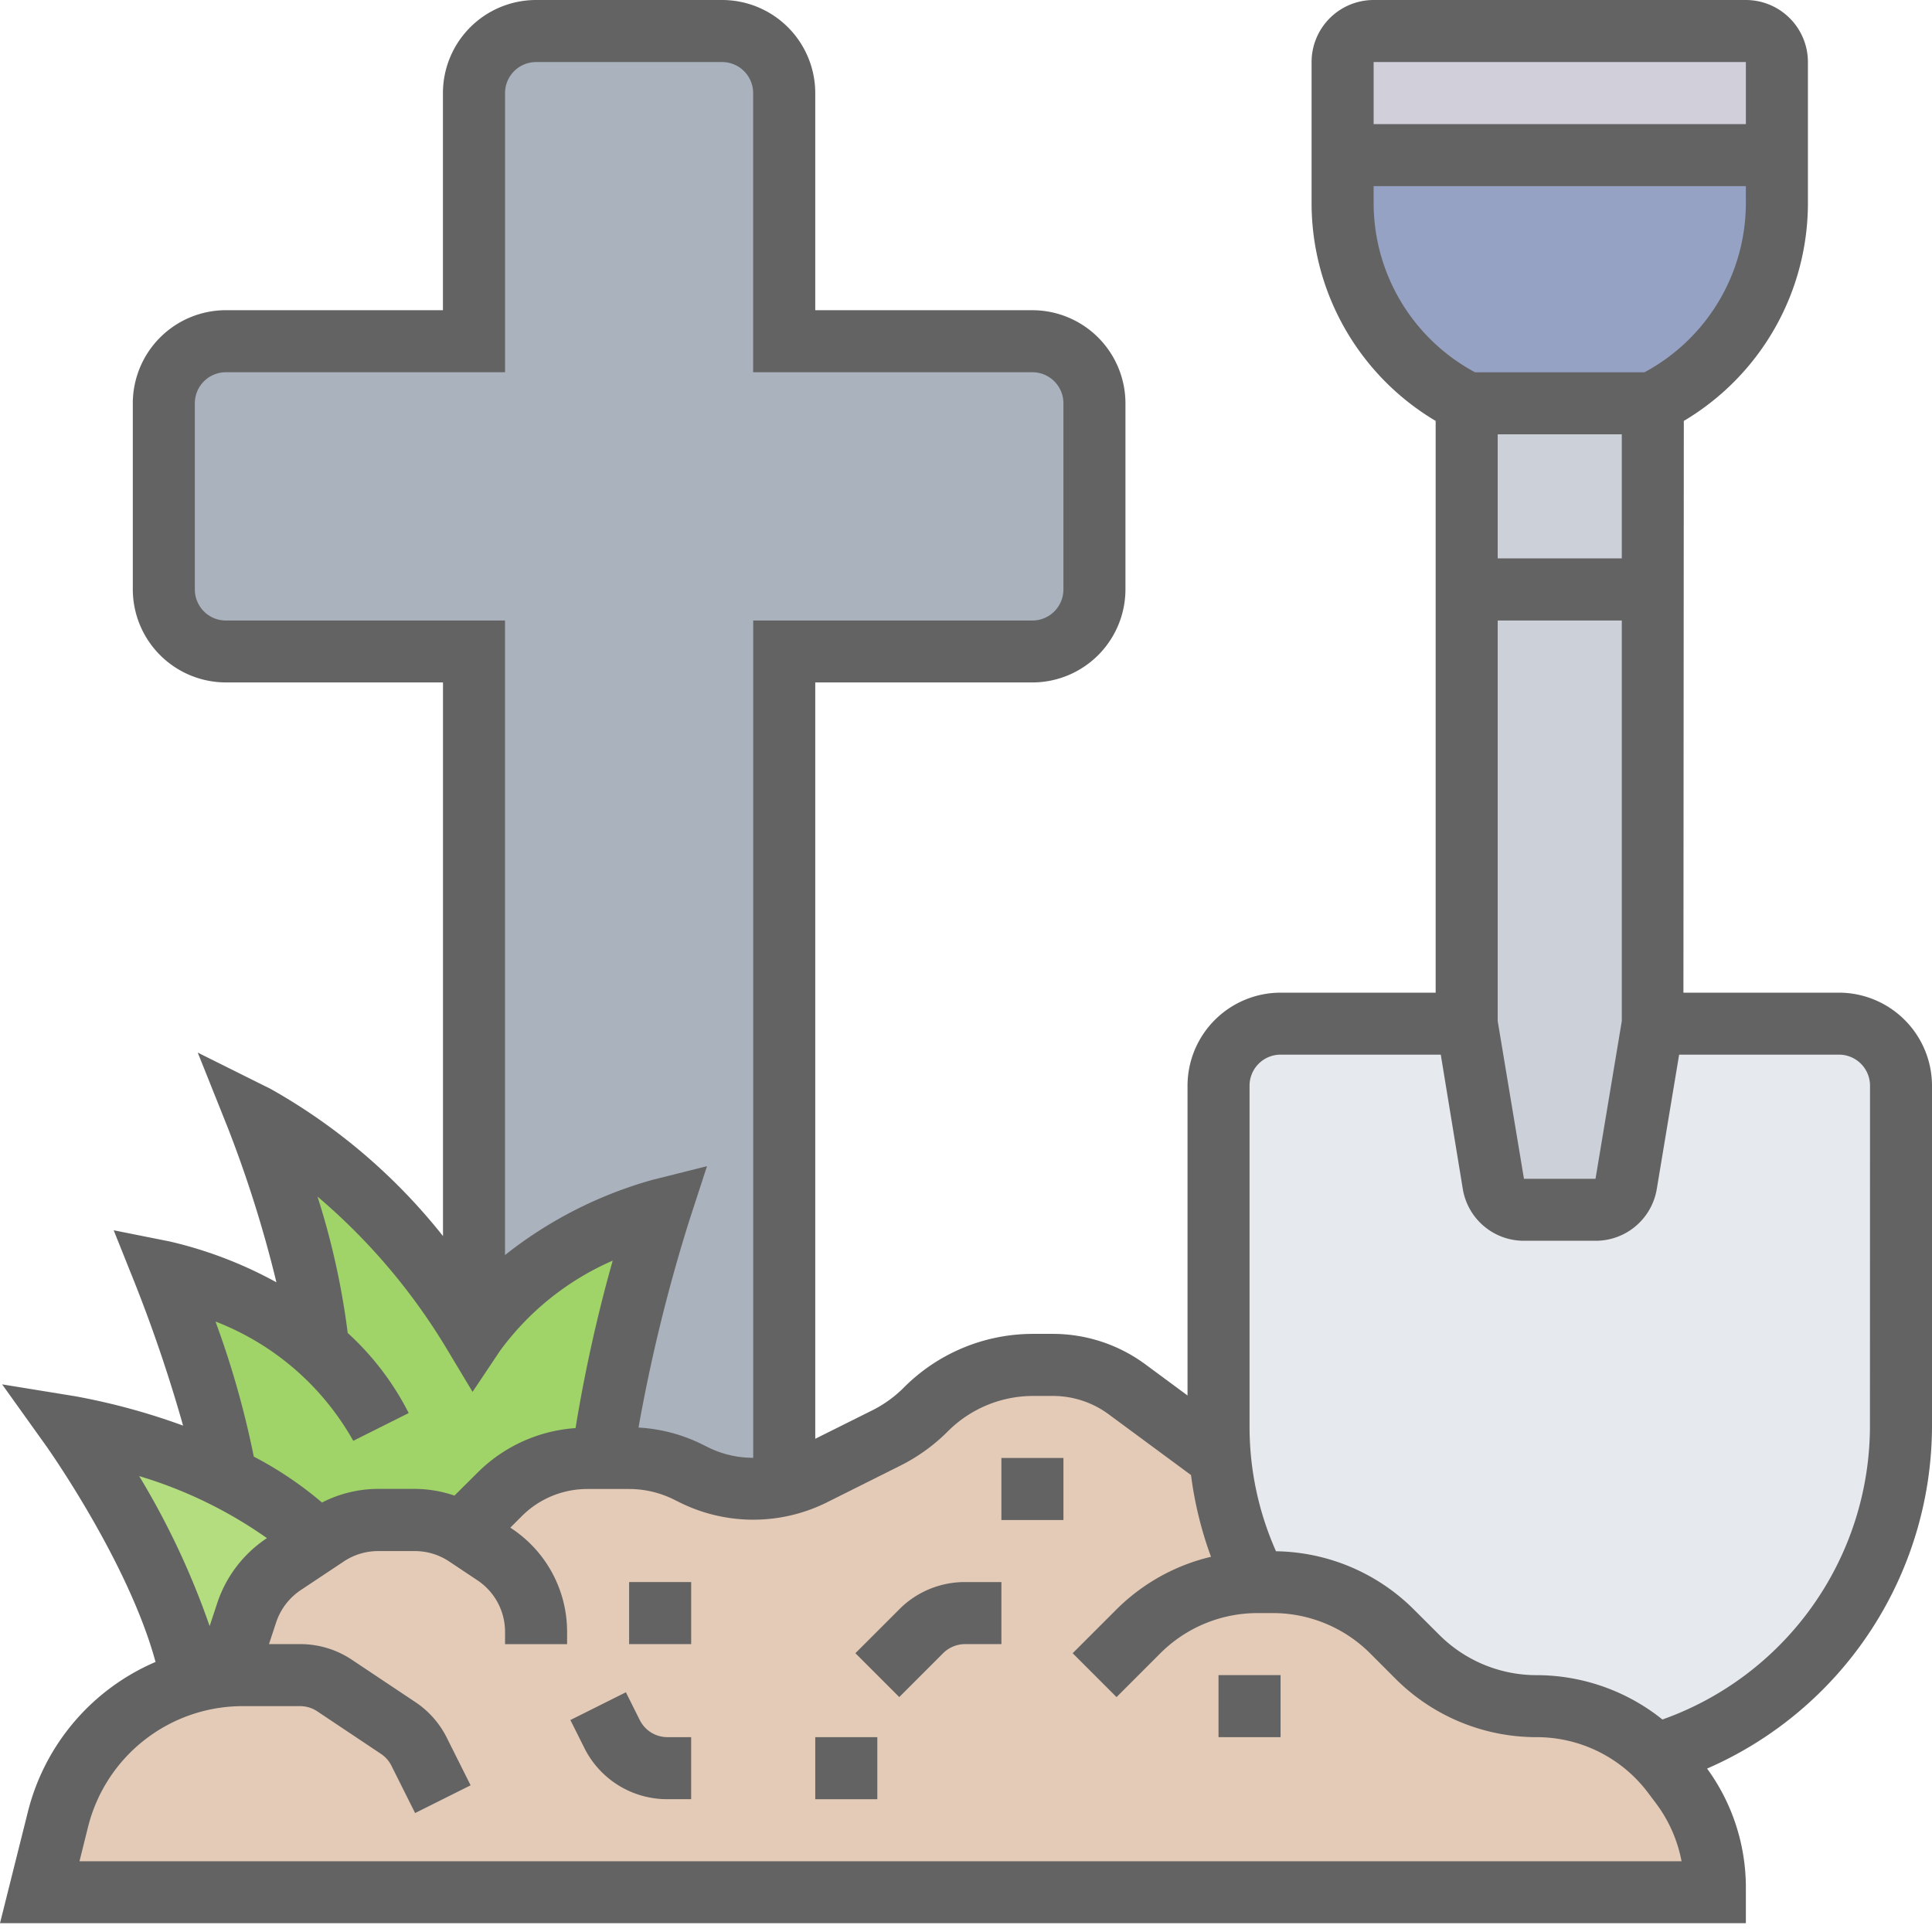 <svg xmlns="http://www.w3.org/2000/svg" width="85" height="85" viewBox="0 0 85 85">
  <g id="Grupo_69984" data-name="Grupo 69984" transform="translate(-915 -1093)">
    <rect id="Rectángulo_5537" data-name="Rectángulo 5537" width="85" height="85" transform="translate(915 1093)" fill="none"/>
    <g id="lapida-sepulcral" transform="translate(914.281 1092)">
      <g id="Grupo_69967" data-name="Grupo 69967" transform="translate(2.467 2.365)">
        <g id="Grupo_69958" data-name="Grupo 69958" transform="translate(57.321 0)">
          <path id="Trazado_103964" data-name="Trazado 103964" d="M63.107,3.365V7.459H44V3.365A1.369,1.369,0,0,1,45.365,2H61.742A1.369,1.369,0,0,1,63.107,3.365Z" transform="translate(-44 -2)" fill="#d1cfda"/>
        </g>
        <g id="Grupo_69959" data-name="Grupo 69959" transform="translate(57.321 5.459)">
          <path id="Trazado_103965" data-name="Trazado 103965" d="M63.107,6V8.088a9.883,9.883,0,0,1-5.459,8.83H49.459A9.883,9.883,0,0,1,44,8.088V6Z" transform="translate(-44 -6)" fill="#96a2c3"/>
        </g>
        <g id="Grupo_69960" data-name="Grupo 69960" transform="translate(62.78 24.566)">
          <path id="Trazado_103966" data-name="Trazado 103966" d="M56.189,20V39.107l-1.174,7.042A1.364,1.364,0,0,1,53.664,47.3H50.525a1.364,1.364,0,0,1-1.351-1.146L48,39.107V20Z" transform="translate(-48 -20)" fill="#ccd1d9"/>
        </g>
        <g id="Grupo_69961" data-name="Grupo 69961" transform="translate(62.78 16.377)">
          <path id="Trazado_103967" data-name="Trazado 103967" d="M48,14h8.189v8.189H48Z" transform="translate(-48 -14)" fill="#ccd1d9"/>
        </g>
        <g id="Grupo_69962" data-name="Grupo 69962" transform="translate(51.862 43.673)">
          <path id="Trazado_103968" data-name="Trazado 103968" d="M70.025,36.73V51.742a15.029,15.029,0,0,1-10.8,14.412l-.014.014a7.319,7.319,0,0,0-5.2-2.143,7.467,7.467,0,0,1-5.282-2.184L47.643,60.75a7.467,7.467,0,0,0-5.282-2.184h-.723a14.515,14.515,0,0,1-1.569-5.459c-.041-.45-.068-.9-.068-1.365V36.73A2.738,2.738,0,0,1,42.73,34h8.189l1.174,7.042a1.364,1.364,0,0,0,1.351,1.146h3.139a1.364,1.364,0,0,0,1.351-1.146L59.107,34H67.3a2.738,2.738,0,0,1,2.73,2.73Z" transform="translate(-40 -34)" fill="#e6e9ed"/>
        </g>
        <g id="Grupo_69963" data-name="Grupo 69963" transform="translate(0 58.686)">
          <path id="Trazado_103969" data-name="Trazado 103969" d="M55.5,54.553h.723A7.467,7.467,0,0,1,61.5,56.737L62.6,57.829a7.467,7.467,0,0,0,5.282,2.184,7.319,7.319,0,0,1,5.2,2.143,5.706,5.706,0,0,1,.764.846l.368.478A7.473,7.473,0,0,1,75.7,67.956V68.2H2l.805-3.207A8.391,8.391,0,0,1,5,61.1a8.192,8.192,0,0,1,3.7-2.143,6.962,6.962,0,0,1,1.488-.273v-.014l.914-2.784a4.113,4.113,0,0,1,1.624-2.115l1.5-1.01.382-.259a4.245,4.245,0,0,1,2.279-.682H18.5a4.016,4.016,0,0,1,2.047.56l.014-.014,1.679-1.679a5.465,5.465,0,0,1,3.862-1.6h1.829a5.612,5.612,0,0,1,2.579.614l.3.136a5.612,5.612,0,0,0,2.579.614,5.745,5.745,0,0,0,1.365-.164,4.819,4.819,0,0,0,1.215-.45l3.275-1.624a6.866,6.866,0,0,0,1.733-1.256A6.706,6.706,0,0,1,45.714,45h.873a5.492,5.492,0,0,1,3.275,1.092l4.053,3h.014A14.515,14.515,0,0,0,55.5,54.553Z" transform="translate(-2 -45)" fill="#e4cbb7"/>
        </g>
        <g id="Grupo_69964" data-name="Grupo 69964" transform="translate(5.459)">
          <path id="Trazado_103970" data-name="Trazado 103970" d="M46.943,18.377v8.189a2.738,2.738,0,0,1-2.73,2.73H33.3V65.981a5.745,5.745,0,0,1-1.365.164,5.612,5.612,0,0,1-2.579-.614l-.3-.136a5.612,5.612,0,0,0-2.579-.614h-1.16a68.774,68.774,0,0,1,2.525-10.918s-5.459,1.365-8.189,5.459V29.3H8.73A2.738,2.738,0,0,1,6,26.566V18.377a2.738,2.738,0,0,1,2.73-2.73H19.648V4.73A2.738,2.738,0,0,1,22.377,2h8.189A2.738,2.738,0,0,1,33.3,4.73V15.648H44.214a2.738,2.738,0,0,1,2.73,2.73Z" transform="translate(-6 -2)" fill="#aab2bd"/>
        </g>
        <g id="Grupo_69965" data-name="Grupo 69965" transform="translate(5.459 47.781)">
          <path id="Trazado_103971" data-name="Trazado 103971" d="M12.8,47.178c-.259-4-2.552-9.8-2.689-10.168a26.355,26.355,0,0,1,9.54,9.54c2.73-4.094,8.189-5.459,8.189-5.459a68.774,68.774,0,0,0-2.525,10.918h-.669a5.465,5.465,0,0,0-3.862,1.6L19.1,55.284l-.014.014a4.016,4.016,0,0,0-2.047-.56h-1.61a4.245,4.245,0,0,0-2.279.682l-.382.259A14.349,14.349,0,0,0,8.7,52.841C8.416,49.853,6,43.82,6,43.82a16.755,16.755,0,0,1,6.8,3.357Z" transform="translate(-6 -37.01)" fill="#a0d468"/>
        </g>
        <g id="Grupo_69966" data-name="Grupo 69966" transform="translate(1.365 61.415)">
          <path id="Trazado_103972" data-name="Trazado 103972" d="M13.864,52.036l-1.5,1.01a4.113,4.113,0,0,0-1.624,2.115l-.914,2.784v.014a6.962,6.962,0,0,0-1.488.273v-.014C7.463,53.237,3,47,3,47a27.432,27.432,0,0,1,6.8,2.2,14.349,14.349,0,0,1,4.067,2.839Z" transform="translate(-3 -47)" fill="#b4dd7f"/>
        </g>
      </g>
      <g id="Grupo_69968" data-name="Grupo 69968" transform="translate(0.719 1)">
        <path id="Trazado_103973" data-name="Trazado 103973" d="M81.625,44.673H74.783L74.8,19.519a11.152,11.152,0,0,0,5.46-9.609V3.73A2.732,2.732,0,0,0,77.53,1H61.153a2.732,2.732,0,0,0-2.73,2.73v6.18a11.155,11.155,0,0,0,5.459,9.609V44.673H57.059a4.1,4.1,0,0,0-4.094,4.094V62.395L51.144,61.05a6.861,6.861,0,0,0-4.093-1.365h-.867a8.014,8.014,0,0,0-5.7,2.362,5.3,5.3,0,0,1-1.384,1L36.587,64.3V31.025H46.14a4.1,4.1,0,0,0,4.094-4.094V18.742a4.1,4.1,0,0,0-4.094-4.094H36.587V5.094A4.1,4.1,0,0,0,32.492,1H24.3a4.1,4.1,0,0,0-4.094,4.094v9.553H10.656a4.1,4.1,0,0,0-4.094,4.094v8.189a4.1,4.1,0,0,0,4.094,4.094h9.553V55.382a25.842,25.842,0,0,0-7.579-6.472l-3.211-1.6,1.333,3.333a53.18,53.18,0,0,1,2.128,6.773,18.307,18.307,0,0,0-4.687-1.795l-2.472-.494.936,2.339a65.089,65.089,0,0,1,2.117,6.255A28.974,28.974,0,0,0,4.05,62.433L.812,61.906l1.909,2.668c.041.055,3.645,5.13,4.841,9.545a9.742,9.742,0,0,0-5.616,6.593l-1.227,4.9H77.53V84.01a8.875,8.875,0,0,0-1.706-5.2A16.47,16.47,0,0,0,85.719,63.78V48.767a4.1,4.1,0,0,0-4.094-4.094ZM72.071,25.566H66.612V20.107h5.459ZM66.612,28.3h5.459V45.925l-1.156,6.937H67.767l-1.155-6.937ZM77.53,3.73v2.73H61.153V3.73ZM61.153,9.909V9.189H77.53v.721a8.454,8.454,0,0,1-4.46,7.468H65.614a8.452,8.452,0,0,1-4.461-7.468ZM10.656,28.3a1.366,1.366,0,0,1-1.365-1.365V18.742a1.366,1.366,0,0,1,1.365-1.365H22.939V5.094A1.366,1.366,0,0,1,24.3,3.73h8.189a1.366,1.366,0,0,1,1.365,1.365V17.377H46.14a1.366,1.366,0,0,1,1.365,1.365v8.189A1.366,1.366,0,0,1,46.14,28.3H33.857V65.137a4.437,4.437,0,0,1-1.975-.457l-.288-.143a7.2,7.2,0,0,0-2.783-.73,72.945,72.945,0,0,1,2.249-9.155l.764-2.345-2.392.6a18.418,18.418,0,0,0-6.494,3.31V28.3ZM10.2,59.142a11.845,11.845,0,0,1,6.061,5.248L18.7,63.169a12.291,12.291,0,0,0-2.683-3.524,33.493,33.493,0,0,0-1.329-6A27.029,27.029,0,0,1,20.4,60.387l1.11,1.849,1.2-1.795a12.148,12.148,0,0,1,4.965-3.978,66.636,66.636,0,0,0-1.634,7.367,6.757,6.757,0,0,0-4.3,1.948L20.713,66.8a5.451,5.451,0,0,0-1.743-.295H17.354a5.431,5.431,0,0,0-2.469.6,16.091,16.091,0,0,0-3-2.02A40.234,40.234,0,0,0,10.2,59.142Zm2.264,9.528-.029.019a5.5,5.5,0,0,0-2.152,2.82l-.341,1.033a34.657,34.657,0,0,0-3.1-6.6A19.4,19.4,0,0,1,12.462,68.67ZM4.216,82.887l.377-1.512a7.014,7.014,0,0,1,6.8-5.312h2.528a1.361,1.361,0,0,1,.757.229l2.8,1.87a1.349,1.349,0,0,1,.463.524l1.041,2.081,2.442-1.221-1.041-2.08A4.06,4.06,0,0,0,19,75.89l-2.8-1.868a4.081,4.081,0,0,0-2.272-.688H12.553l.318-.965a2.755,2.755,0,0,1,1.075-1.408L15.841,69.7a2.722,2.722,0,0,1,1.514-.459H18.97a2.718,2.718,0,0,1,1.514.459l1.239.826a2.724,2.724,0,0,1,1.216,2.271v.539h2.73v-.539a5.45,5.45,0,0,0-2.431-4.542l-.067-.045.5-.5a4.066,4.066,0,0,1,2.895-1.2H28.4a4.428,4.428,0,0,1,1.975.467l.288.143a7.273,7.273,0,0,0,6.393,0l3.267-1.634a8.022,8.022,0,0,0,2.094-1.509,5.3,5.3,0,0,1,3.77-1.561h.867a4.133,4.133,0,0,1,2.465.824l3.6,2.657a16.472,16.472,0,0,0,.879,3.595,8.749,8.749,0,0,0-4.178,2.335l-1.908,1.908,1.93,1.93,1.908-1.908a6.05,6.05,0,0,1,4.313-1.788h.64a6.054,6.054,0,0,1,4.313,1.788L62.1,74.842a8.765,8.765,0,0,0,6.243,2.586,6.129,6.129,0,0,1,4.879,2.44l.363.483A6.15,6.15,0,0,1,74.7,82.887ZM82.989,63.78a13.718,13.718,0,0,1-9.13,12.871A8.864,8.864,0,0,0,68.34,74.7a6.054,6.054,0,0,1-4.313-1.788l-1.088-1.085a8.761,8.761,0,0,0-6.081-2.578,13.471,13.471,0,0,1-1.164-5.467V48.767A1.366,1.366,0,0,1,57.059,47.4h7.048l.969,5.911a2.723,2.723,0,0,0,2.693,2.278h3.149a2.724,2.724,0,0,0,2.693-2.281l.983-5.908h7.033a1.366,1.366,0,0,1,1.365,1.365Z" transform="translate(-0.719 -1)" fill="#636363"/>
        <path id="Trazado_103974" data-name="Trazado 103974" d="M22.158,56.773l-.61-1.221-2.442,1.221.61,1.221a4.071,4.071,0,0,0,3.662,2.263H24.42v-2.73H23.378a1.358,1.358,0,0,1-1.22-.755Z" transform="translate(5.988 18.9)" fill="#636363"/>
        <path id="Trazado_103975" data-name="Trazado 103975" d="M30.223,53.2l-1.93,1.93,1.93,1.93,1.93-1.93a1.378,1.378,0,0,1,.965-.4h1.6V52h-1.6a4.064,4.064,0,0,0-2.895,1.2Z" transform="translate(9.34 17.604)" fill="#636363"/>
        <path id="Trazado_103976" data-name="Trazado 103976" d="M33,48h2.73v2.73H33Z" transform="translate(11.057 16.145)" fill="#636363"/>
        <path id="Trazado_103977" data-name="Trazado 103977" d="M27,57h2.73v2.73H27Z" transform="translate(8.868 19.428)" fill="#636363"/>
        <path id="Trazado_103978" data-name="Trazado 103978" d="M21,52h2.73v2.73H21Z" transform="translate(6.679 17.604)" fill="#636363"/>
        <path id="Trazado_103979" data-name="Trazado 103979" d="M40,55h2.73v2.73H40Z" transform="translate(13.61 18.698)" fill="#636363"/>
      </g>
    </g>
  </g>
</svg>
